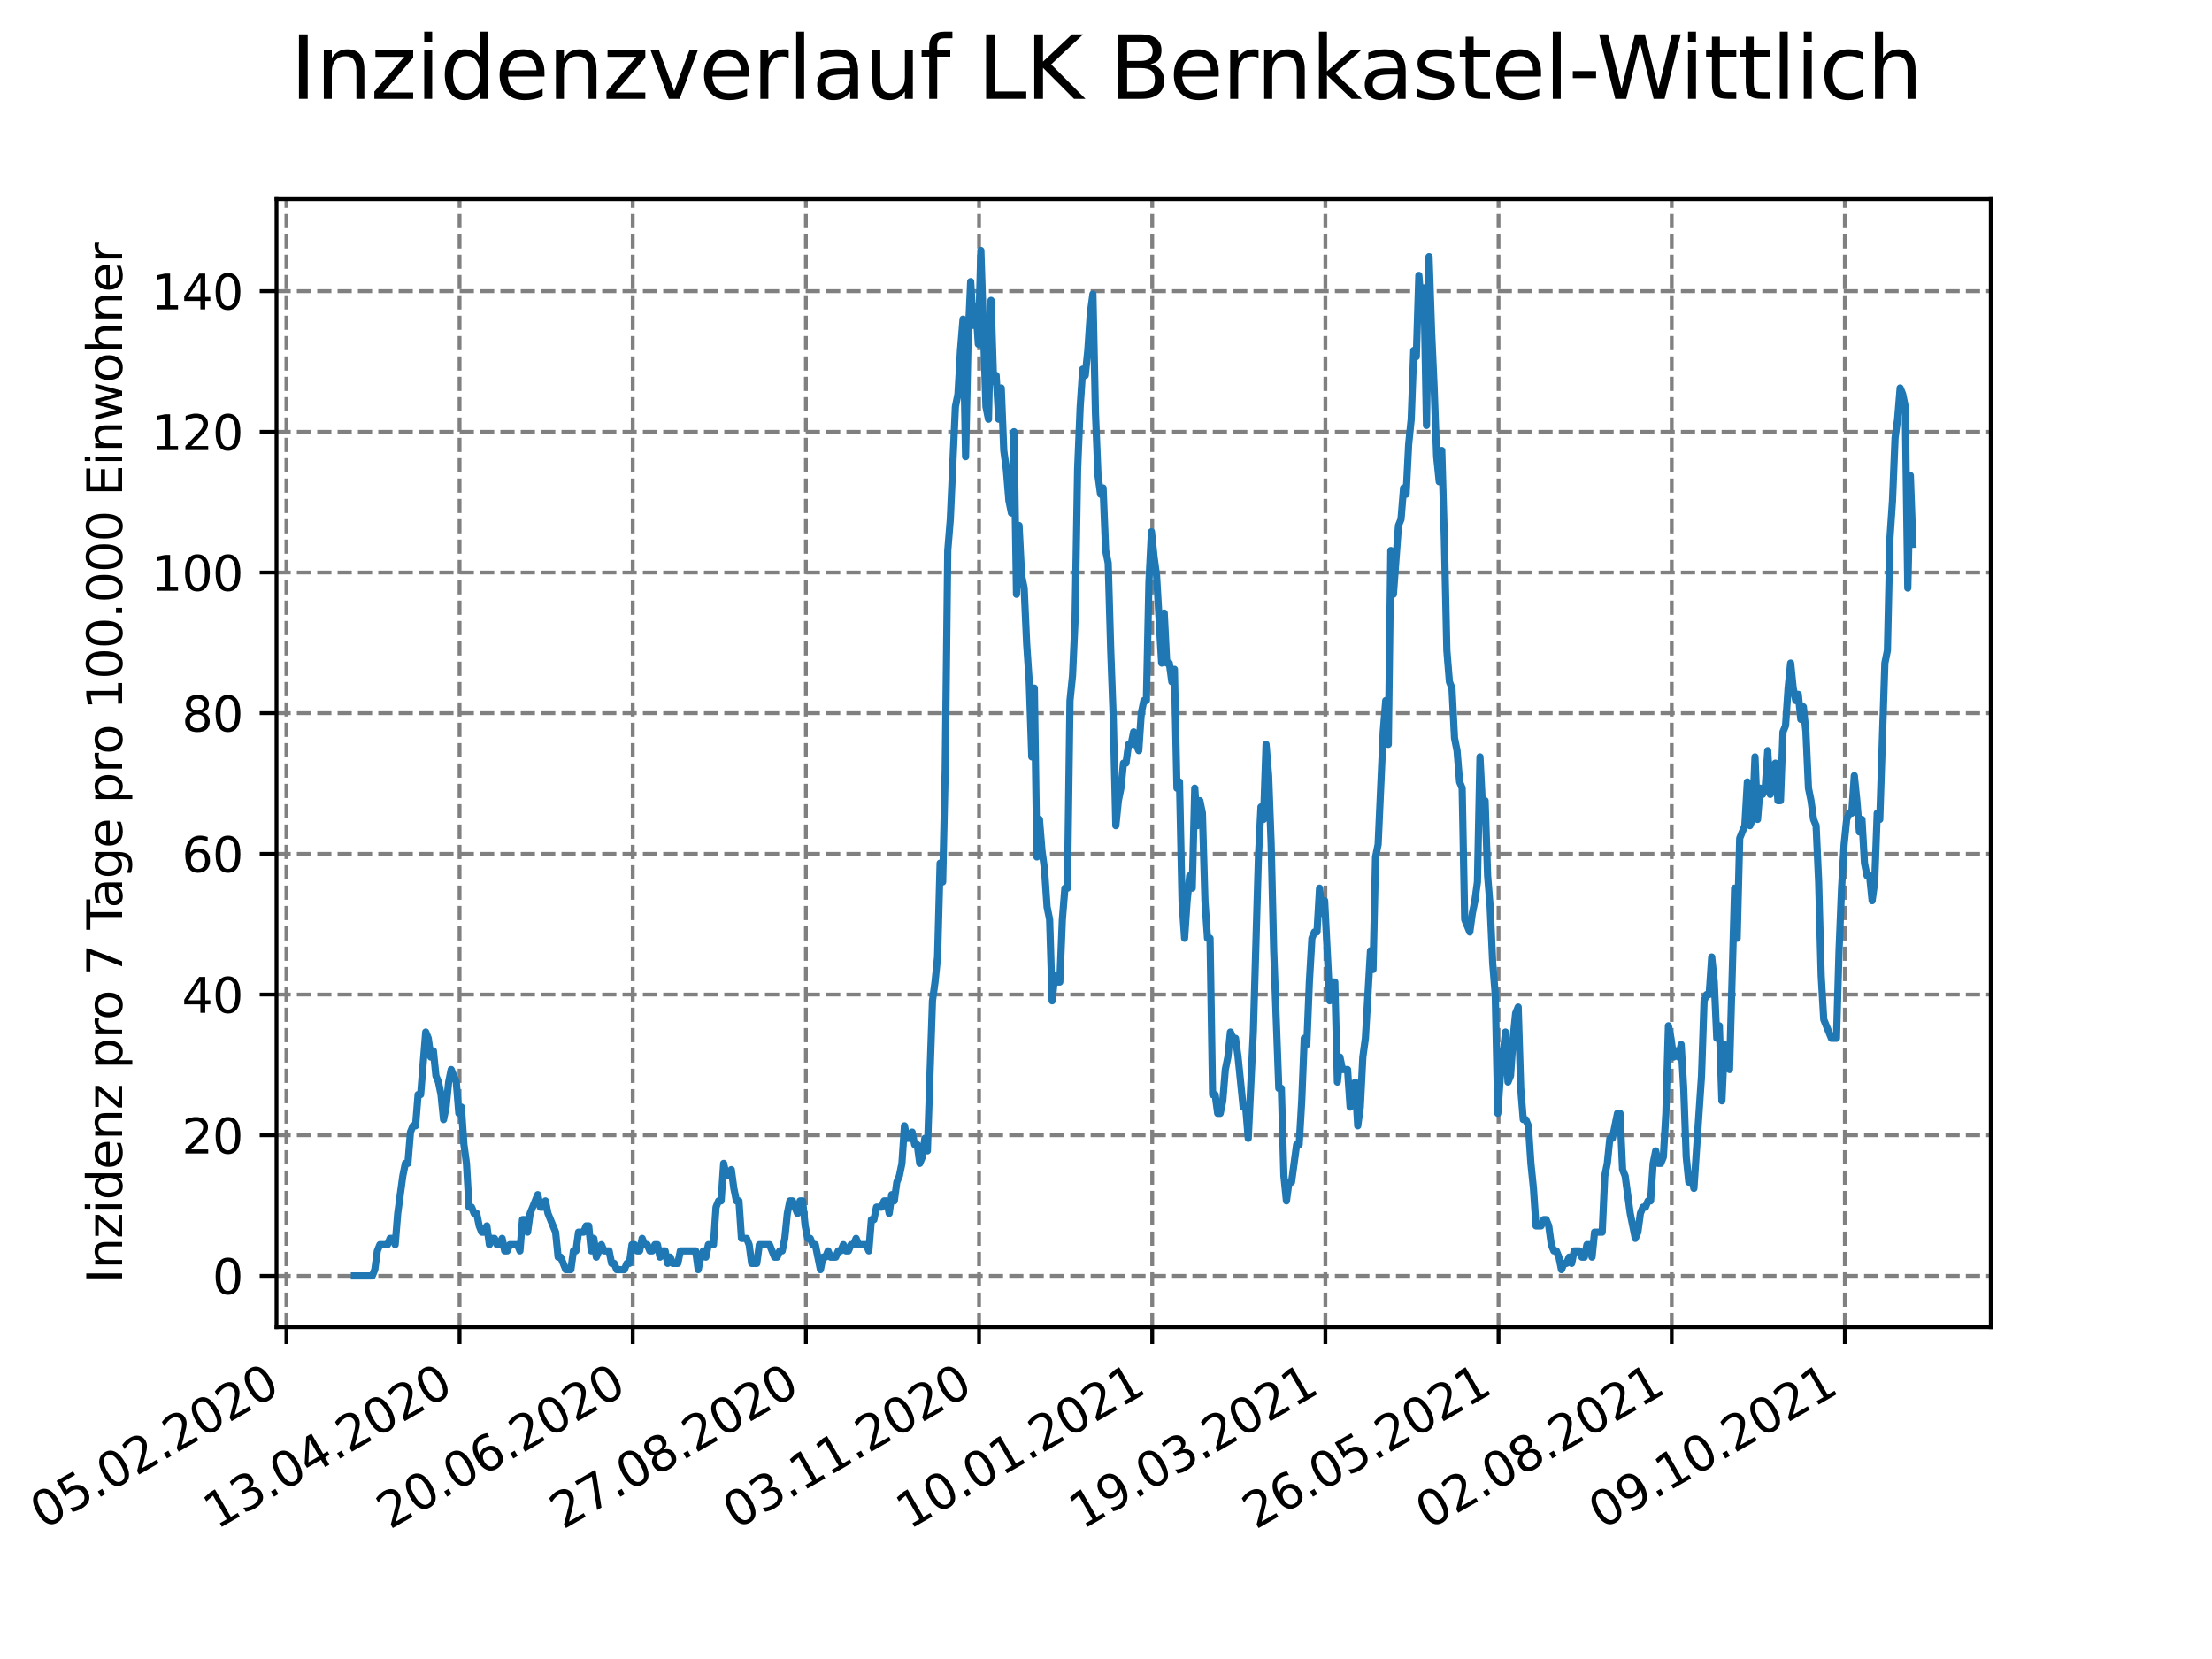 <?xml version="1.0" encoding="utf-8" standalone="no"?>
<!DOCTYPE svg PUBLIC "-//W3C//DTD SVG 1.1//EN"
  "http://www.w3.org/Graphics/SVG/1.1/DTD/svg11.dtd">
<svg height="345.6pt" version="1.1" viewBox="0 0 460.8 345.6" width="460.8pt" xmlns="http://www.w3.org/2000/svg" xmlns:xlink="http://www.w3.org/1999/xlink">
 <defs>
  <style type="text/css">*{stroke-linecap:butt;stroke-linejoin:round;}</style>
 </defs>
 <g id="figure_1">
  <g id="patch_1">
   <path d="M 0 345.6 
L 460.8 345.6 
L 460.8 0 
L 0 0 
z
" style="fill:#ffffff;"/>
  </g>
  <g id="axes_1">
   <g id="patch_2">
    <path d="M 57.6 276.48 
L 414.72 276.48 
L 414.72 41.472 
L 57.6 41.472 
z
" style="fill:#ffffff;"/>
   </g>
   <g id="matplotlib.axis_1">
    <g id="xtick_1">
     <g id="line2d_1">
      <path clip-path="url(#pfbc0f1571b)" d="M 59.664 276.48 
L 59.664 41.472 
" style="fill:none;stroke:#808080;stroke-dasharray:2.96,1.28;stroke-dashoffset:0;stroke-width:0.8;"/>
     </g>
     <g id="line2d_2">
      <defs>
       <path d="M 0 0 
L 0 3.5 
" id="m6f9b40816f" style="stroke:#000000;stroke-width:0.8;"/>
      </defs>
      <g>
       <use style="stroke:#000000;stroke-width:0.8;" x="59.664" xlink:href="#m6f9b40816f" y="276.48"/>
      </g>
     </g>
     <g id="text_1">
      <!-- 05.02.2020 -->
      <g transform="translate(9.039 318.689)rotate(-30)scale(0.1 -0.1)">
       <defs>
        <path d="M 2034 4250 
Q 1547 4250 1301 3770 
Q 1056 3291 1056 2328 
Q 1056 1369 1301 889 
Q 1547 409 2034 409 
Q 2525 409 2770 889 
Q 3016 1369 3016 2328 
Q 3016 3291 2770 3770 
Q 2525 4250 2034 4250 
z
M 2034 4750 
Q 2819 4750 3233 4129 
Q 3647 3509 3647 2328 
Q 3647 1150 3233 529 
Q 2819 -91 2034 -91 
Q 1250 -91 836 529 
Q 422 1150 422 2328 
Q 422 3509 836 4129 
Q 1250 4750 2034 4750 
z
" id="DejaVuSans-30" transform="scale(0.016)"/>
        <path d="M 691 4666 
L 3169 4666 
L 3169 4134 
L 1269 4134 
L 1269 2991 
Q 1406 3038 1543 3061 
Q 1681 3084 1819 3084 
Q 2600 3084 3056 2656 
Q 3513 2228 3513 1497 
Q 3513 744 3044 326 
Q 2575 -91 1722 -91 
Q 1428 -91 1123 -41 
Q 819 9 494 109 
L 494 744 
Q 775 591 1075 516 
Q 1375 441 1709 441 
Q 2250 441 2565 725 
Q 2881 1009 2881 1497 
Q 2881 1984 2565 2268 
Q 2250 2553 1709 2553 
Q 1456 2553 1204 2497 
Q 953 2441 691 2322 
L 691 4666 
z
" id="DejaVuSans-35" transform="scale(0.016)"/>
        <path d="M 684 794 
L 1344 794 
L 1344 0 
L 684 0 
L 684 794 
z
" id="DejaVuSans-2e" transform="scale(0.016)"/>
        <path d="M 1228 531 
L 3431 531 
L 3431 0 
L 469 0 
L 469 531 
Q 828 903 1448 1529 
Q 2069 2156 2228 2338 
Q 2531 2678 2651 2914 
Q 2772 3150 2772 3378 
Q 2772 3750 2511 3984 
Q 2250 4219 1831 4219 
Q 1534 4219 1204 4116 
Q 875 4013 500 3803 
L 500 4441 
Q 881 4594 1212 4672 
Q 1544 4750 1819 4750 
Q 2544 4750 2975 4387 
Q 3406 4025 3406 3419 
Q 3406 3131 3298 2873 
Q 3191 2616 2906 2266 
Q 2828 2175 2409 1742 
Q 1991 1309 1228 531 
z
" id="DejaVuSans-32" transform="scale(0.016)"/>
       </defs>
       <use xlink:href="#DejaVuSans-30"/>
       <use x="63.623" xlink:href="#DejaVuSans-35"/>
       <use x="127.246" xlink:href="#DejaVuSans-2e"/>
       <use x="159.033" xlink:href="#DejaVuSans-30"/>
       <use x="222.656" xlink:href="#DejaVuSans-32"/>
       <use x="286.279" xlink:href="#DejaVuSans-2e"/>
       <use x="318.066" xlink:href="#DejaVuSans-32"/>
       <use x="381.689" xlink:href="#DejaVuSans-30"/>
       <use x="445.312" xlink:href="#DejaVuSans-32"/>
       <use x="508.936" xlink:href="#DejaVuSans-30"/>
      </g>
     </g>
    </g>
    <g id="xtick_2">
     <g id="line2d_3">
      <path clip-path="url(#pfbc0f1571b)" d="M 95.737 276.48 
L 95.737 41.472 
" style="fill:none;stroke:#808080;stroke-dasharray:2.96,1.28;stroke-dashoffset:0;stroke-width:0.8;"/>
     </g>
     <g id="line2d_4">
      <g>
       <use style="stroke:#000000;stroke-width:0.8;" x="95.737" xlink:href="#m6f9b40816f" y="276.48"/>
      </g>
     </g>
     <g id="text_2">
      <!-- 13.04.2020 -->
      <g transform="translate(45.112 318.689)rotate(-30)scale(0.1 -0.1)">
       <defs>
        <path d="M 794 531 
L 1825 531 
L 1825 4091 
L 703 3866 
L 703 4441 
L 1819 4666 
L 2450 4666 
L 2450 531 
L 3481 531 
L 3481 0 
L 794 0 
L 794 531 
z
" id="DejaVuSans-31" transform="scale(0.016)"/>
        <path d="M 2597 2516 
Q 3050 2419 3304 2112 
Q 3559 1806 3559 1356 
Q 3559 666 3084 287 
Q 2609 -91 1734 -91 
Q 1441 -91 1130 -33 
Q 819 25 488 141 
L 488 750 
Q 750 597 1062 519 
Q 1375 441 1716 441 
Q 2309 441 2620 675 
Q 2931 909 2931 1356 
Q 2931 1769 2642 2001 
Q 2353 2234 1838 2234 
L 1294 2234 
L 1294 2753 
L 1863 2753 
Q 2328 2753 2575 2939 
Q 2822 3125 2822 3475 
Q 2822 3834 2567 4026 
Q 2313 4219 1838 4219 
Q 1578 4219 1281 4162 
Q 984 4106 628 3988 
L 628 4550 
Q 988 4650 1302 4700 
Q 1616 4750 1894 4750 
Q 2613 4750 3031 4423 
Q 3450 4097 3450 3541 
Q 3450 3153 3228 2886 
Q 3006 2619 2597 2516 
z
" id="DejaVuSans-33" transform="scale(0.016)"/>
        <path d="M 2419 4116 
L 825 1625 
L 2419 1625 
L 2419 4116 
z
M 2253 4666 
L 3047 4666 
L 3047 1625 
L 3713 1625 
L 3713 1100 
L 3047 1100 
L 3047 0 
L 2419 0 
L 2419 1100 
L 313 1100 
L 313 1709 
L 2253 4666 
z
" id="DejaVuSans-34" transform="scale(0.016)"/>
       </defs>
       <use xlink:href="#DejaVuSans-31"/>
       <use x="63.623" xlink:href="#DejaVuSans-33"/>
       <use x="127.246" xlink:href="#DejaVuSans-2e"/>
       <use x="159.033" xlink:href="#DejaVuSans-30"/>
       <use x="222.656" xlink:href="#DejaVuSans-34"/>
       <use x="286.279" xlink:href="#DejaVuSans-2e"/>
       <use x="318.066" xlink:href="#DejaVuSans-32"/>
       <use x="381.689" xlink:href="#DejaVuSans-30"/>
       <use x="445.312" xlink:href="#DejaVuSans-32"/>
       <use x="508.936" xlink:href="#DejaVuSans-30"/>
      </g>
     </g>
    </g>
    <g id="xtick_3">
     <g id="line2d_5">
      <path clip-path="url(#pfbc0f1571b)" d="M 131.81 276.48 
L 131.81 41.472 
" style="fill:none;stroke:#808080;stroke-dasharray:2.96,1.28;stroke-dashoffset:0;stroke-width:0.8;"/>
     </g>
     <g id="line2d_6">
      <g>
       <use style="stroke:#000000;stroke-width:0.8;" x="131.81" xlink:href="#m6f9b40816f" y="276.48"/>
      </g>
     </g>
     <g id="text_3">
      <!-- 20.06.2020 -->
      <g transform="translate(81.185 318.689)rotate(-30)scale(0.1 -0.1)">
       <defs>
        <path d="M 2113 2584 
Q 1688 2584 1439 2293 
Q 1191 2003 1191 1497 
Q 1191 994 1439 701 
Q 1688 409 2113 409 
Q 2538 409 2786 701 
Q 3034 994 3034 1497 
Q 3034 2003 2786 2293 
Q 2538 2584 2113 2584 
z
M 3366 4563 
L 3366 3988 
Q 3128 4100 2886 4159 
Q 2644 4219 2406 4219 
Q 1781 4219 1451 3797 
Q 1122 3375 1075 2522 
Q 1259 2794 1537 2939 
Q 1816 3084 2150 3084 
Q 2853 3084 3261 2657 
Q 3669 2231 3669 1497 
Q 3669 778 3244 343 
Q 2819 -91 2113 -91 
Q 1303 -91 875 529 
Q 447 1150 447 2328 
Q 447 3434 972 4092 
Q 1497 4750 2381 4750 
Q 2619 4750 2861 4703 
Q 3103 4656 3366 4563 
z
" id="DejaVuSans-36" transform="scale(0.016)"/>
       </defs>
       <use xlink:href="#DejaVuSans-32"/>
       <use x="63.623" xlink:href="#DejaVuSans-30"/>
       <use x="127.246" xlink:href="#DejaVuSans-2e"/>
       <use x="159.033" xlink:href="#DejaVuSans-30"/>
       <use x="222.656" xlink:href="#DejaVuSans-36"/>
       <use x="286.279" xlink:href="#DejaVuSans-2e"/>
       <use x="318.066" xlink:href="#DejaVuSans-32"/>
       <use x="381.689" xlink:href="#DejaVuSans-30"/>
       <use x="445.312" xlink:href="#DejaVuSans-32"/>
       <use x="508.936" xlink:href="#DejaVuSans-30"/>
      </g>
     </g>
    </g>
    <g id="xtick_4">
     <g id="line2d_7">
      <path clip-path="url(#pfbc0f1571b)" d="M 167.883 276.48 
L 167.883 41.472 
" style="fill:none;stroke:#808080;stroke-dasharray:2.96,1.28;stroke-dashoffset:0;stroke-width:0.8;"/>
     </g>
     <g id="line2d_8">
      <g>
       <use style="stroke:#000000;stroke-width:0.8;" x="167.883" xlink:href="#m6f9b40816f" y="276.48"/>
      </g>
     </g>
     <g id="text_4">
      <!-- 27.08.2020 -->
      <g transform="translate(117.257 318.689)rotate(-30)scale(0.1 -0.1)">
       <defs>
        <path d="M 525 4666 
L 3525 4666 
L 3525 4397 
L 1831 0 
L 1172 0 
L 2766 4134 
L 525 4134 
L 525 4666 
z
" id="DejaVuSans-37" transform="scale(0.016)"/>
        <path d="M 2034 2216 
Q 1584 2216 1326 1975 
Q 1069 1734 1069 1313 
Q 1069 891 1326 650 
Q 1584 409 2034 409 
Q 2484 409 2743 651 
Q 3003 894 3003 1313 
Q 3003 1734 2745 1975 
Q 2488 2216 2034 2216 
z
M 1403 2484 
Q 997 2584 770 2862 
Q 544 3141 544 3541 
Q 544 4100 942 4425 
Q 1341 4750 2034 4750 
Q 2731 4750 3128 4425 
Q 3525 4100 3525 3541 
Q 3525 3141 3298 2862 
Q 3072 2584 2669 2484 
Q 3125 2378 3379 2068 
Q 3634 1759 3634 1313 
Q 3634 634 3220 271 
Q 2806 -91 2034 -91 
Q 1263 -91 848 271 
Q 434 634 434 1313 
Q 434 1759 690 2068 
Q 947 2378 1403 2484 
z
M 1172 3481 
Q 1172 3119 1398 2916 
Q 1625 2713 2034 2713 
Q 2441 2713 2670 2916 
Q 2900 3119 2900 3481 
Q 2900 3844 2670 4047 
Q 2441 4250 2034 4250 
Q 1625 4250 1398 4047 
Q 1172 3844 1172 3481 
z
" id="DejaVuSans-38" transform="scale(0.016)"/>
       </defs>
       <use xlink:href="#DejaVuSans-32"/>
       <use x="63.623" xlink:href="#DejaVuSans-37"/>
       <use x="127.246" xlink:href="#DejaVuSans-2e"/>
       <use x="159.033" xlink:href="#DejaVuSans-30"/>
       <use x="222.656" xlink:href="#DejaVuSans-38"/>
       <use x="286.279" xlink:href="#DejaVuSans-2e"/>
       <use x="318.066" xlink:href="#DejaVuSans-32"/>
       <use x="381.689" xlink:href="#DejaVuSans-30"/>
       <use x="445.312" xlink:href="#DejaVuSans-32"/>
       <use x="508.936" xlink:href="#DejaVuSans-30"/>
      </g>
     </g>
    </g>
    <g id="xtick_5">
     <g id="line2d_9">
      <path clip-path="url(#pfbc0f1571b)" d="M 203.955 276.48 
L 203.955 41.472 
" style="fill:none;stroke:#808080;stroke-dasharray:2.96,1.28;stroke-dashoffset:0;stroke-width:0.8;"/>
     </g>
     <g id="line2d_10">
      <g>
       <use style="stroke:#000000;stroke-width:0.8;" x="203.955" xlink:href="#m6f9b40816f" y="276.48"/>
      </g>
     </g>
     <g id="text_5">
      <!-- 03.11.2020 -->
      <g transform="translate(153.33 318.689)rotate(-30)scale(0.1 -0.1)">
       <use xlink:href="#DejaVuSans-30"/>
       <use x="63.623" xlink:href="#DejaVuSans-33"/>
       <use x="127.246" xlink:href="#DejaVuSans-2e"/>
       <use x="159.033" xlink:href="#DejaVuSans-31"/>
       <use x="222.656" xlink:href="#DejaVuSans-31"/>
       <use x="286.279" xlink:href="#DejaVuSans-2e"/>
       <use x="318.066" xlink:href="#DejaVuSans-32"/>
       <use x="381.689" xlink:href="#DejaVuSans-30"/>
       <use x="445.312" xlink:href="#DejaVuSans-32"/>
       <use x="508.936" xlink:href="#DejaVuSans-30"/>
      </g>
     </g>
    </g>
    <g id="xtick_6">
     <g id="line2d_11">
      <path clip-path="url(#pfbc0f1571b)" d="M 240.028 276.48 
L 240.028 41.472 
" style="fill:none;stroke:#808080;stroke-dasharray:2.96,1.28;stroke-dashoffset:0;stroke-width:0.8;"/>
     </g>
     <g id="line2d_12">
      <g>
       <use style="stroke:#000000;stroke-width:0.8;" x="240.028" xlink:href="#m6f9b40816f" y="276.48"/>
      </g>
     </g>
     <g id="text_6">
      <!-- 10.01.2021 -->
      <g transform="translate(189.403 318.689)rotate(-30)scale(0.1 -0.1)">
       <use xlink:href="#DejaVuSans-31"/>
       <use x="63.623" xlink:href="#DejaVuSans-30"/>
       <use x="127.246" xlink:href="#DejaVuSans-2e"/>
       <use x="159.033" xlink:href="#DejaVuSans-30"/>
       <use x="222.656" xlink:href="#DejaVuSans-31"/>
       <use x="286.279" xlink:href="#DejaVuSans-2e"/>
       <use x="318.066" xlink:href="#DejaVuSans-32"/>
       <use x="381.689" xlink:href="#DejaVuSans-30"/>
       <use x="445.312" xlink:href="#DejaVuSans-32"/>
       <use x="508.936" xlink:href="#DejaVuSans-31"/>
      </g>
     </g>
    </g>
    <g id="xtick_7">
     <g id="line2d_13">
      <path clip-path="url(#pfbc0f1571b)" d="M 276.101 276.48 
L 276.101 41.472 
" style="fill:none;stroke:#808080;stroke-dasharray:2.96,1.28;stroke-dashoffset:0;stroke-width:0.8;"/>
     </g>
     <g id="line2d_14">
      <g>
       <use style="stroke:#000000;stroke-width:0.8;" x="276.101" xlink:href="#m6f9b40816f" y="276.48"/>
      </g>
     </g>
     <g id="text_7">
      <!-- 19.03.2021 -->
      <g transform="translate(225.476 318.689)rotate(-30)scale(0.1 -0.1)">
       <defs>
        <path d="M 703 97 
L 703 672 
Q 941 559 1184 500 
Q 1428 441 1663 441 
Q 2288 441 2617 861 
Q 2947 1281 2994 2138 
Q 2813 1869 2534 1725 
Q 2256 1581 1919 1581 
Q 1219 1581 811 2004 
Q 403 2428 403 3163 
Q 403 3881 828 4315 
Q 1253 4750 1959 4750 
Q 2769 4750 3195 4129 
Q 3622 3509 3622 2328 
Q 3622 1225 3098 567 
Q 2575 -91 1691 -91 
Q 1453 -91 1209 -44 
Q 966 3 703 97 
z
M 1959 2075 
Q 2384 2075 2632 2365 
Q 2881 2656 2881 3163 
Q 2881 3666 2632 3958 
Q 2384 4250 1959 4250 
Q 1534 4250 1286 3958 
Q 1038 3666 1038 3163 
Q 1038 2656 1286 2365 
Q 1534 2075 1959 2075 
z
" id="DejaVuSans-39" transform="scale(0.016)"/>
       </defs>
       <use xlink:href="#DejaVuSans-31"/>
       <use x="63.623" xlink:href="#DejaVuSans-39"/>
       <use x="127.246" xlink:href="#DejaVuSans-2e"/>
       <use x="159.033" xlink:href="#DejaVuSans-30"/>
       <use x="222.656" xlink:href="#DejaVuSans-33"/>
       <use x="286.279" xlink:href="#DejaVuSans-2e"/>
       <use x="318.066" xlink:href="#DejaVuSans-32"/>
       <use x="381.689" xlink:href="#DejaVuSans-30"/>
       <use x="445.312" xlink:href="#DejaVuSans-32"/>
       <use x="508.936" xlink:href="#DejaVuSans-31"/>
      </g>
     </g>
    </g>
    <g id="xtick_8">
     <g id="line2d_15">
      <path clip-path="url(#pfbc0f1571b)" d="M 312.174 276.48 
L 312.174 41.472 
" style="fill:none;stroke:#808080;stroke-dasharray:2.96,1.28;stroke-dashoffset:0;stroke-width:0.8;"/>
     </g>
     <g id="line2d_16">
      <g>
       <use style="stroke:#000000;stroke-width:0.8;" x="312.174" xlink:href="#m6f9b40816f" y="276.48"/>
      </g>
     </g>
     <g id="text_8">
      <!-- 26.05.2021 -->
      <g transform="translate(261.548 318.689)rotate(-30)scale(0.1 -0.1)">
       <use xlink:href="#DejaVuSans-32"/>
       <use x="63.623" xlink:href="#DejaVuSans-36"/>
       <use x="127.246" xlink:href="#DejaVuSans-2e"/>
       <use x="159.033" xlink:href="#DejaVuSans-30"/>
       <use x="222.656" xlink:href="#DejaVuSans-35"/>
       <use x="286.279" xlink:href="#DejaVuSans-2e"/>
       <use x="318.066" xlink:href="#DejaVuSans-32"/>
       <use x="381.689" xlink:href="#DejaVuSans-30"/>
       <use x="445.312" xlink:href="#DejaVuSans-32"/>
       <use x="508.936" xlink:href="#DejaVuSans-31"/>
      </g>
     </g>
    </g>
    <g id="xtick_9">
     <g id="line2d_17">
      <path clip-path="url(#pfbc0f1571b)" d="M 348.246 276.48 
L 348.246 41.472 
" style="fill:none;stroke:#808080;stroke-dasharray:2.96,1.28;stroke-dashoffset:0;stroke-width:0.8;"/>
     </g>
     <g id="line2d_18">
      <g>
       <use style="stroke:#000000;stroke-width:0.8;" x="348.246" xlink:href="#m6f9b40816f" y="276.48"/>
      </g>
     </g>
     <g id="text_9">
      <!-- 02.08.2021 -->
      <g transform="translate(297.621 318.689)rotate(-30)scale(0.1 -0.1)">
       <use xlink:href="#DejaVuSans-30"/>
       <use x="63.623" xlink:href="#DejaVuSans-32"/>
       <use x="127.246" xlink:href="#DejaVuSans-2e"/>
       <use x="159.033" xlink:href="#DejaVuSans-30"/>
       <use x="222.656" xlink:href="#DejaVuSans-38"/>
       <use x="286.279" xlink:href="#DejaVuSans-2e"/>
       <use x="318.066" xlink:href="#DejaVuSans-32"/>
       <use x="381.689" xlink:href="#DejaVuSans-30"/>
       <use x="445.312" xlink:href="#DejaVuSans-32"/>
       <use x="508.936" xlink:href="#DejaVuSans-31"/>
      </g>
     </g>
    </g>
    <g id="xtick_10">
     <g id="line2d_19">
      <path clip-path="url(#pfbc0f1571b)" d="M 384.319 276.48 
L 384.319 41.472 
" style="fill:none;stroke:#808080;stroke-dasharray:2.96,1.28;stroke-dashoffset:0;stroke-width:0.8;"/>
     </g>
     <g id="line2d_20">
      <g>
       <use style="stroke:#000000;stroke-width:0.8;" x="384.319" xlink:href="#m6f9b40816f" y="276.48"/>
      </g>
     </g>
     <g id="text_10">
      <!-- 09.10.2021 -->
      <g transform="translate(333.694 318.689)rotate(-30)scale(0.1 -0.1)">
       <use xlink:href="#DejaVuSans-30"/>
       <use x="63.623" xlink:href="#DejaVuSans-39"/>
       <use x="127.246" xlink:href="#DejaVuSans-2e"/>
       <use x="159.033" xlink:href="#DejaVuSans-31"/>
       <use x="222.656" xlink:href="#DejaVuSans-30"/>
       <use x="286.279" xlink:href="#DejaVuSans-2e"/>
       <use x="318.066" xlink:href="#DejaVuSans-32"/>
       <use x="381.689" xlink:href="#DejaVuSans-30"/>
       <use x="445.312" xlink:href="#DejaVuSans-32"/>
       <use x="508.936" xlink:href="#DejaVuSans-31"/>
      </g>
     </g>
    </g>
   </g>
   <g id="matplotlib.axis_2">
    <g id="ytick_1">
     <g id="line2d_21">
      <path clip-path="url(#pfbc0f1571b)" d="M 57.6 265.798 
L 414.72 265.798 
" style="fill:none;stroke:#808080;stroke-dasharray:2.96,1.28;stroke-dashoffset:0;stroke-width:0.8;"/>
     </g>
     <g id="line2d_22">
      <defs>
       <path d="M 0 0 
L -3.5 0 
" id="m1ac69ea0db" style="stroke:#000000;stroke-width:0.8;"/>
      </defs>
      <g>
       <use style="stroke:#000000;stroke-width:0.8;" x="57.6" xlink:href="#m1ac69ea0db" y="265.798"/>
      </g>
     </g>
     <g id="text_11">
      <!-- 0 -->
      <g transform="translate(44.237 269.597)scale(0.1 -0.1)">
       <use xlink:href="#DejaVuSans-30"/>
      </g>
     </g>
    </g>
    <g id="ytick_2">
     <g id="line2d_23">
      <path clip-path="url(#pfbc0f1571b)" d="M 57.6 236.491 
L 414.72 236.491 
" style="fill:none;stroke:#808080;stroke-dasharray:2.96,1.28;stroke-dashoffset:0;stroke-width:0.8;"/>
     </g>
     <g id="line2d_24">
      <g>
       <use style="stroke:#000000;stroke-width:0.8;" x="57.6" xlink:href="#m1ac69ea0db" y="236.491"/>
      </g>
     </g>
     <g id="text_12">
      <!-- 20 -->
      <g transform="translate(37.875 240.291)scale(0.1 -0.1)">
       <use xlink:href="#DejaVuSans-32"/>
       <use x="63.623" xlink:href="#DejaVuSans-30"/>
      </g>
     </g>
    </g>
    <g id="ytick_3">
     <g id="line2d_25">
      <path clip-path="url(#pfbc0f1571b)" d="M 57.6 207.185 
L 414.72 207.185 
" style="fill:none;stroke:#808080;stroke-dasharray:2.96,1.28;stroke-dashoffset:0;stroke-width:0.8;"/>
     </g>
     <g id="line2d_26">
      <g>
       <use style="stroke:#000000;stroke-width:0.8;" x="57.6" xlink:href="#m1ac69ea0db" y="207.185"/>
      </g>
     </g>
     <g id="text_13">
      <!-- 40 -->
      <g transform="translate(37.875 210.984)scale(0.1 -0.1)">
       <use xlink:href="#DejaVuSans-34"/>
       <use x="63.623" xlink:href="#DejaVuSans-30"/>
      </g>
     </g>
    </g>
    <g id="ytick_4">
     <g id="line2d_27">
      <path clip-path="url(#pfbc0f1571b)" d="M 57.6 177.879 
L 414.72 177.879 
" style="fill:none;stroke:#808080;stroke-dasharray:2.96,1.28;stroke-dashoffset:0;stroke-width:0.8;"/>
     </g>
     <g id="line2d_28">
      <g>
       <use style="stroke:#000000;stroke-width:0.8;" x="57.6" xlink:href="#m1ac69ea0db" y="177.879"/>
      </g>
     </g>
     <g id="text_14">
      <!-- 60 -->
      <g transform="translate(37.875 181.678)scale(0.1 -0.1)">
       <use xlink:href="#DejaVuSans-36"/>
       <use x="63.623" xlink:href="#DejaVuSans-30"/>
      </g>
     </g>
    </g>
    <g id="ytick_5">
     <g id="line2d_29">
      <path clip-path="url(#pfbc0f1571b)" d="M 57.6 148.572 
L 414.72 148.572 
" style="fill:none;stroke:#808080;stroke-dasharray:2.96,1.28;stroke-dashoffset:0;stroke-width:0.8;"/>
     </g>
     <g id="line2d_30">
      <g>
       <use style="stroke:#000000;stroke-width:0.8;" x="57.6" xlink:href="#m1ac69ea0db" y="148.572"/>
      </g>
     </g>
     <g id="text_15">
      <!-- 80 -->
      <g transform="translate(37.875 152.371)scale(0.1 -0.1)">
       <use xlink:href="#DejaVuSans-38"/>
       <use x="63.623" xlink:href="#DejaVuSans-30"/>
      </g>
     </g>
    </g>
    <g id="ytick_6">
     <g id="line2d_31">
      <path clip-path="url(#pfbc0f1571b)" d="M 57.6 119.266 
L 414.72 119.266 
" style="fill:none;stroke:#808080;stroke-dasharray:2.96,1.28;stroke-dashoffset:0;stroke-width:0.8;"/>
     </g>
     <g id="line2d_32">
      <g>
       <use style="stroke:#000000;stroke-width:0.8;" x="57.6" xlink:href="#m1ac69ea0db" y="119.266"/>
      </g>
     </g>
     <g id="text_16">
      <!-- 100 -->
      <g transform="translate(31.512 123.065)scale(0.1 -0.1)">
       <use xlink:href="#DejaVuSans-31"/>
       <use x="63.623" xlink:href="#DejaVuSans-30"/>
       <use x="127.246" xlink:href="#DejaVuSans-30"/>
      </g>
     </g>
    </g>
    <g id="ytick_7">
     <g id="line2d_33">
      <path clip-path="url(#pfbc0f1571b)" d="M 57.6 89.959 
L 414.72 89.959 
" style="fill:none;stroke:#808080;stroke-dasharray:2.96,1.28;stroke-dashoffset:0;stroke-width:0.8;"/>
     </g>
     <g id="line2d_34">
      <g>
       <use style="stroke:#000000;stroke-width:0.8;" x="57.6" xlink:href="#m1ac69ea0db" y="89.959"/>
      </g>
     </g>
     <g id="text_17">
      <!-- 120 -->
      <g transform="translate(31.512 93.758)scale(0.1 -0.1)">
       <use xlink:href="#DejaVuSans-31"/>
       <use x="63.623" xlink:href="#DejaVuSans-32"/>
       <use x="127.246" xlink:href="#DejaVuSans-30"/>
      </g>
     </g>
    </g>
    <g id="ytick_8">
     <g id="line2d_35">
      <path clip-path="url(#pfbc0f1571b)" d="M 57.6 60.653 
L 414.72 60.653 
" style="fill:none;stroke:#808080;stroke-dasharray:2.96,1.28;stroke-dashoffset:0;stroke-width:0.8;"/>
     </g>
     <g id="line2d_36">
      <g>
       <use style="stroke:#000000;stroke-width:0.8;" x="57.6" xlink:href="#m1ac69ea0db" y="60.653"/>
      </g>
     </g>
     <g id="text_18">
      <!-- 140 -->
      <g transform="translate(31.512 64.452)scale(0.1 -0.1)">
       <use xlink:href="#DejaVuSans-31"/>
       <use x="63.623" xlink:href="#DejaVuSans-34"/>
       <use x="127.246" xlink:href="#DejaVuSans-30"/>
      </g>
     </g>
    </g>
    <g id="text_19">
     <!-- Inzidenz pro 7 Tage pro 100.000 Einwohner -->
     <g transform="translate(25.433 267.301)rotate(-90)scale(0.1 -0.1)">
      <defs>
       <path d="M 628 4666 
L 1259 4666 
L 1259 0 
L 628 0 
L 628 4666 
z
" id="DejaVuSans-49" transform="scale(0.016)"/>
       <path d="M 3513 2113 
L 3513 0 
L 2938 0 
L 2938 2094 
Q 2938 2591 2744 2837 
Q 2550 3084 2163 3084 
Q 1697 3084 1428 2787 
Q 1159 2491 1159 1978 
L 1159 0 
L 581 0 
L 581 3500 
L 1159 3500 
L 1159 2956 
Q 1366 3272 1645 3428 
Q 1925 3584 2291 3584 
Q 2894 3584 3203 3211 
Q 3513 2838 3513 2113 
z
" id="DejaVuSans-6e" transform="scale(0.016)"/>
       <path d="M 353 3500 
L 3084 3500 
L 3084 2975 
L 922 459 
L 3084 459 
L 3084 0 
L 275 0 
L 275 525 
L 2438 3041 
L 353 3041 
L 353 3500 
z
" id="DejaVuSans-7a" transform="scale(0.016)"/>
       <path d="M 603 3500 
L 1178 3500 
L 1178 0 
L 603 0 
L 603 3500 
z
M 603 4863 
L 1178 4863 
L 1178 4134 
L 603 4134 
L 603 4863 
z
" id="DejaVuSans-69" transform="scale(0.016)"/>
       <path d="M 2906 2969 
L 2906 4863 
L 3481 4863 
L 3481 0 
L 2906 0 
L 2906 525 
Q 2725 213 2448 61 
Q 2172 -91 1784 -91 
Q 1150 -91 751 415 
Q 353 922 353 1747 
Q 353 2572 751 3078 
Q 1150 3584 1784 3584 
Q 2172 3584 2448 3432 
Q 2725 3281 2906 2969 
z
M 947 1747 
Q 947 1113 1208 752 
Q 1469 391 1925 391 
Q 2381 391 2643 752 
Q 2906 1113 2906 1747 
Q 2906 2381 2643 2742 
Q 2381 3103 1925 3103 
Q 1469 3103 1208 2742 
Q 947 2381 947 1747 
z
" id="DejaVuSans-64" transform="scale(0.016)"/>
       <path d="M 3597 1894 
L 3597 1613 
L 953 1613 
Q 991 1019 1311 708 
Q 1631 397 2203 397 
Q 2534 397 2845 478 
Q 3156 559 3463 722 
L 3463 178 
Q 3153 47 2828 -22 
Q 2503 -91 2169 -91 
Q 1331 -91 842 396 
Q 353 884 353 1716 
Q 353 2575 817 3079 
Q 1281 3584 2069 3584 
Q 2775 3584 3186 3129 
Q 3597 2675 3597 1894 
z
M 3022 2063 
Q 3016 2534 2758 2815 
Q 2500 3097 2075 3097 
Q 1594 3097 1305 2825 
Q 1016 2553 972 2059 
L 3022 2063 
z
" id="DejaVuSans-65" transform="scale(0.016)"/>
       <path id="DejaVuSans-20" transform="scale(0.016)"/>
       <path d="M 1159 525 
L 1159 -1331 
L 581 -1331 
L 581 3500 
L 1159 3500 
L 1159 2969 
Q 1341 3281 1617 3432 
Q 1894 3584 2278 3584 
Q 2916 3584 3314 3078 
Q 3713 2572 3713 1747 
Q 3713 922 3314 415 
Q 2916 -91 2278 -91 
Q 1894 -91 1617 61 
Q 1341 213 1159 525 
z
M 3116 1747 
Q 3116 2381 2855 2742 
Q 2594 3103 2138 3103 
Q 1681 3103 1420 2742 
Q 1159 2381 1159 1747 
Q 1159 1113 1420 752 
Q 1681 391 2138 391 
Q 2594 391 2855 752 
Q 3116 1113 3116 1747 
z
" id="DejaVuSans-70" transform="scale(0.016)"/>
       <path d="M 2631 2963 
Q 2534 3019 2420 3045 
Q 2306 3072 2169 3072 
Q 1681 3072 1420 2755 
Q 1159 2438 1159 1844 
L 1159 0 
L 581 0 
L 581 3500 
L 1159 3500 
L 1159 2956 
Q 1341 3275 1631 3429 
Q 1922 3584 2338 3584 
Q 2397 3584 2469 3576 
Q 2541 3569 2628 3553 
L 2631 2963 
z
" id="DejaVuSans-72" transform="scale(0.016)"/>
       <path d="M 1959 3097 
Q 1497 3097 1228 2736 
Q 959 2375 959 1747 
Q 959 1119 1226 758 
Q 1494 397 1959 397 
Q 2419 397 2687 759 
Q 2956 1122 2956 1747 
Q 2956 2369 2687 2733 
Q 2419 3097 1959 3097 
z
M 1959 3584 
Q 2709 3584 3137 3096 
Q 3566 2609 3566 1747 
Q 3566 888 3137 398 
Q 2709 -91 1959 -91 
Q 1206 -91 779 398 
Q 353 888 353 1747 
Q 353 2609 779 3096 
Q 1206 3584 1959 3584 
z
" id="DejaVuSans-6f" transform="scale(0.016)"/>
       <path d="M -19 4666 
L 3928 4666 
L 3928 4134 
L 2272 4134 
L 2272 0 
L 1638 0 
L 1638 4134 
L -19 4134 
L -19 4666 
z
" id="DejaVuSans-54" transform="scale(0.016)"/>
       <path d="M 2194 1759 
Q 1497 1759 1228 1600 
Q 959 1441 959 1056 
Q 959 750 1161 570 
Q 1363 391 1709 391 
Q 2188 391 2477 730 
Q 2766 1069 2766 1631 
L 2766 1759 
L 2194 1759 
z
M 3341 1997 
L 3341 0 
L 2766 0 
L 2766 531 
Q 2569 213 2275 61 
Q 1981 -91 1556 -91 
Q 1019 -91 701 211 
Q 384 513 384 1019 
Q 384 1609 779 1909 
Q 1175 2209 1959 2209 
L 2766 2209 
L 2766 2266 
Q 2766 2663 2505 2880 
Q 2244 3097 1772 3097 
Q 1472 3097 1187 3025 
Q 903 2953 641 2809 
L 641 3341 
Q 956 3463 1253 3523 
Q 1550 3584 1831 3584 
Q 2591 3584 2966 3190 
Q 3341 2797 3341 1997 
z
" id="DejaVuSans-61" transform="scale(0.016)"/>
       <path d="M 2906 1791 
Q 2906 2416 2648 2759 
Q 2391 3103 1925 3103 
Q 1463 3103 1205 2759 
Q 947 2416 947 1791 
Q 947 1169 1205 825 
Q 1463 481 1925 481 
Q 2391 481 2648 825 
Q 2906 1169 2906 1791 
z
M 3481 434 
Q 3481 -459 3084 -895 
Q 2688 -1331 1869 -1331 
Q 1566 -1331 1297 -1286 
Q 1028 -1241 775 -1147 
L 775 -588 
Q 1028 -725 1275 -790 
Q 1522 -856 1778 -856 
Q 2344 -856 2625 -561 
Q 2906 -266 2906 331 
L 2906 616 
Q 2728 306 2450 153 
Q 2172 0 1784 0 
Q 1141 0 747 490 
Q 353 981 353 1791 
Q 353 2603 747 3093 
Q 1141 3584 1784 3584 
Q 2172 3584 2450 3431 
Q 2728 3278 2906 2969 
L 2906 3500 
L 3481 3500 
L 3481 434 
z
" id="DejaVuSans-67" transform="scale(0.016)"/>
       <path d="M 628 4666 
L 3578 4666 
L 3578 4134 
L 1259 4134 
L 1259 2753 
L 3481 2753 
L 3481 2222 
L 1259 2222 
L 1259 531 
L 3634 531 
L 3634 0 
L 628 0 
L 628 4666 
z
" id="DejaVuSans-45" transform="scale(0.016)"/>
       <path d="M 269 3500 
L 844 3500 
L 1563 769 
L 2278 3500 
L 2956 3500 
L 3675 769 
L 4391 3500 
L 4966 3500 
L 4050 0 
L 3372 0 
L 2619 2869 
L 1863 0 
L 1184 0 
L 269 3500 
z
" id="DejaVuSans-77" transform="scale(0.016)"/>
       <path d="M 3513 2113 
L 3513 0 
L 2938 0 
L 2938 2094 
Q 2938 2591 2744 2837 
Q 2550 3084 2163 3084 
Q 1697 3084 1428 2787 
Q 1159 2491 1159 1978 
L 1159 0 
L 581 0 
L 581 4863 
L 1159 4863 
L 1159 2956 
Q 1366 3272 1645 3428 
Q 1925 3584 2291 3584 
Q 2894 3584 3203 3211 
Q 3513 2838 3513 2113 
z
" id="DejaVuSans-68" transform="scale(0.016)"/>
      </defs>
      <use xlink:href="#DejaVuSans-49"/>
      <use x="29.492" xlink:href="#DejaVuSans-6e"/>
      <use x="92.871" xlink:href="#DejaVuSans-7a"/>
      <use x="145.361" xlink:href="#DejaVuSans-69"/>
      <use x="173.145" xlink:href="#DejaVuSans-64"/>
      <use x="236.621" xlink:href="#DejaVuSans-65"/>
      <use x="298.145" xlink:href="#DejaVuSans-6e"/>
      <use x="361.523" xlink:href="#DejaVuSans-7a"/>
      <use x="414.014" xlink:href="#DejaVuSans-20"/>
      <use x="445.801" xlink:href="#DejaVuSans-70"/>
      <use x="509.277" xlink:href="#DejaVuSans-72"/>
      <use x="548.141" xlink:href="#DejaVuSans-6f"/>
      <use x="609.322" xlink:href="#DejaVuSans-20"/>
      <use x="641.109" xlink:href="#DejaVuSans-37"/>
      <use x="704.732" xlink:href="#DejaVuSans-20"/>
      <use x="736.52" xlink:href="#DejaVuSans-54"/>
      <use x="781.104" xlink:href="#DejaVuSans-61"/>
      <use x="842.383" xlink:href="#DejaVuSans-67"/>
      <use x="905.859" xlink:href="#DejaVuSans-65"/>
      <use x="967.383" xlink:href="#DejaVuSans-20"/>
      <use x="999.17" xlink:href="#DejaVuSans-70"/>
      <use x="1062.646" xlink:href="#DejaVuSans-72"/>
      <use x="1101.51" xlink:href="#DejaVuSans-6f"/>
      <use x="1162.691" xlink:href="#DejaVuSans-20"/>
      <use x="1194.479" xlink:href="#DejaVuSans-31"/>
      <use x="1258.102" xlink:href="#DejaVuSans-30"/>
      <use x="1321.725" xlink:href="#DejaVuSans-30"/>
      <use x="1385.348" xlink:href="#DejaVuSans-2e"/>
      <use x="1417.135" xlink:href="#DejaVuSans-30"/>
      <use x="1480.758" xlink:href="#DejaVuSans-30"/>
      <use x="1544.381" xlink:href="#DejaVuSans-30"/>
      <use x="1608.004" xlink:href="#DejaVuSans-20"/>
      <use x="1639.791" xlink:href="#DejaVuSans-45"/>
      <use x="1702.975" xlink:href="#DejaVuSans-69"/>
      <use x="1730.758" xlink:href="#DejaVuSans-6e"/>
      <use x="1794.137" xlink:href="#DejaVuSans-77"/>
      <use x="1875.924" xlink:href="#DejaVuSans-6f"/>
      <use x="1937.105" xlink:href="#DejaVuSans-68"/>
      <use x="2000.484" xlink:href="#DejaVuSans-6e"/>
      <use x="2063.863" xlink:href="#DejaVuSans-65"/>
      <use x="2125.387" xlink:href="#DejaVuSans-72"/>
     </g>
    </g>
   </g>
   <g id="line2d_37">
    <path clip-path="url(#pfbc0f1571b)" d="M 73.833 265.798 
L 77.546 265.798 
L 78.077 264.495 
L 78.607 260.587 
L 79.138 259.284 
L 80.729 259.284 
L 81.259 257.982 
L 81.79 257.982 
L 82.32 259.284 
L 82.851 252.771 
L 83.912 244.955 
L 84.442 242.349 
L 84.973 242.349 
L 85.503 235.836 
L 86.034 234.533 
L 86.564 234.533 
L 87.095 228.019 
L 87.625 228.019 
L 88.686 214.992 
L 89.217 216.295 
L 89.747 220.203 
L 90.278 218.9 
L 90.808 224.111 
L 91.339 225.414 
L 91.869 228.019 
L 92.4 233.23 
L 92.93 230.625 
L 93.461 225.414 
L 93.991 222.809 
L 95.052 225.414 
L 95.582 231.927 
L 96.113 230.625 
L 96.643 238.441 
L 97.174 242.349 
L 97.704 251.468 
L 98.235 251.468 
L 98.765 252.771 
L 99.296 252.771 
L 99.826 255.376 
L 100.357 256.679 
L 100.887 256.679 
L 101.418 255.376 
L 101.948 259.284 
L 102.479 257.982 
L 103.009 257.982 
L 103.54 259.284 
L 104.07 259.284 
L 104.601 257.982 
L 105.131 260.587 
L 105.662 260.587 
L 106.192 259.284 
L 107.784 259.284 
L 108.314 260.587 
L 108.844 254.073 
L 109.375 254.073 
L 109.905 256.679 
L 110.436 252.771 
L 112.027 248.863 
L 112.558 251.468 
L 113.088 251.468 
L 113.619 250.165 
L 114.149 252.771 
L 115.741 256.679 
L 116.271 261.89 
L 116.802 261.89 
L 117.863 264.495 
L 118.924 264.495 
L 119.454 260.587 
L 119.985 260.587 
L 120.515 256.679 
L 121.576 256.679 
L 122.107 255.376 
L 122.637 255.376 
L 123.167 260.587 
L 123.698 257.982 
L 124.228 261.89 
L 125.289 259.284 
L 125.82 260.587 
L 126.881 260.587 
L 127.411 263.192 
L 127.942 263.192 
L 128.472 264.495 
L 130.064 264.495 
L 130.594 263.192 
L 131.125 263.192 
L 131.655 259.284 
L 132.186 259.284 
L 132.716 260.587 
L 133.247 260.587 
L 133.777 257.982 
L 134.308 259.284 
L 134.838 259.284 
L 135.369 260.587 
L 135.899 260.587 
L 136.43 259.284 
L 136.96 259.284 
L 137.49 261.89 
L 138.021 260.587 
L 138.551 260.587 
L 139.082 263.192 
L 139.612 261.89 
L 140.143 263.192 
L 141.204 263.192 
L 141.734 260.587 
L 144.917 260.587 
L 145.448 264.495 
L 145.978 261.89 
L 146.509 260.587 
L 147.039 261.89 
L 147.57 259.284 
L 148.631 259.284 
L 149.161 251.468 
L 149.692 250.165 
L 150.222 250.165 
L 150.753 242.349 
L 151.283 244.955 
L 151.813 244.955 
L 152.344 243.652 
L 152.874 247.56 
L 153.405 250.165 
L 153.935 250.165 
L 154.466 257.982 
L 155.527 257.982 
L 156.057 259.284 
L 156.588 263.192 
L 157.649 263.192 
L 158.179 259.284 
L 160.301 259.284 
L 161.362 261.89 
L 161.893 261.89 
L 162.423 260.587 
L 162.954 260.587 
L 163.484 257.982 
L 164.015 252.771 
L 164.545 250.165 
L 165.076 250.165 
L 166.136 252.771 
L 166.667 250.165 
L 167.197 250.165 
L 167.728 255.376 
L 168.258 257.982 
L 168.789 257.982 
L 169.319 259.284 
L 169.85 259.284 
L 170.911 264.495 
L 171.441 261.89 
L 171.972 261.89 
L 172.502 260.587 
L 173.033 261.89 
L 174.094 261.89 
L 174.624 260.587 
L 175.155 260.587 
L 175.685 259.284 
L 176.216 260.587 
L 176.746 260.587 
L 177.277 259.284 
L 177.807 259.284 
L 178.338 257.982 
L 178.868 259.284 
L 180.459 259.284 
L 180.99 260.587 
L 181.52 254.073 
L 182.051 254.073 
L 182.581 251.468 
L 183.642 251.468 
L 184.173 250.165 
L 184.703 250.165 
L 185.234 252.771 
L 185.764 248.863 
L 186.295 250.165 
L 186.825 246.257 
L 187.356 244.955 
L 187.886 242.349 
L 188.417 234.533 
L 188.947 237.138 
L 189.478 237.138 
L 190.008 235.836 
L 190.539 238.441 
L 191.069 238.441 
L 191.6 242.349 
L 192.13 241.046 
L 192.661 237.138 
L 193.191 239.744 
L 194.252 208.479 
L 194.782 204.571 
L 195.313 199.36 
L 195.843 179.819 
L 196.374 183.727 
L 196.904 160.279 
L 197.435 114.684 
L 197.965 108.171 
L 199.026 84.722 
L 199.557 82.116 
L 200.087 72.997 
L 200.618 66.484 
L 201.148 95.143 
L 201.679 70.392 
L 202.209 58.668 
L 202.74 67.787 
L 203.27 63.879 
L 203.801 71.695 
L 204.331 52.154 
L 205.392 84.722 
L 205.923 87.327 
L 206.453 62.576 
L 206.984 79.511 
L 207.514 78.208 
L 208.044 87.327 
L 208.575 80.814 
L 209.105 93.841 
L 209.636 97.749 
L 210.166 104.262 
L 210.697 106.868 
L 211.227 89.933 
L 211.758 123.803 
L 212.288 109.473 
L 212.819 119.895 
L 213.349 122.5 
L 213.88 134.225 
L 214.41 142.041 
L 214.941 157.673 
L 215.471 143.344 
L 216.002 178.517 
L 216.532 170.7 
L 217.063 177.214 
L 217.593 181.122 
L 218.124 188.938 
L 218.654 191.544 
L 219.185 208.479 
L 219.715 203.268 
L 220.246 204.571 
L 220.776 204.571 
L 221.307 191.544 
L 221.837 185.03 
L 222.367 185.03 
L 222.898 145.949 
L 223.428 140.738 
L 223.959 129.014 
L 224.489 97.749 
L 225.02 84.722 
L 225.55 76.906 
L 226.081 78.208 
L 226.611 72.997 
L 227.142 65.181 
L 227.672 61.273 
L 228.203 86.025 
L 228.733 99.052 
L 229.264 102.96 
L 229.794 101.657 
L 230.325 114.684 
L 230.855 117.289 
L 231.386 135.527 
L 231.916 149.857 
L 232.447 172.003 
L 232.977 166.792 
L 233.508 164.187 
L 234.038 158.976 
L 234.569 158.976 
L 235.099 155.068 
L 235.63 155.068 
L 236.16 152.462 
L 236.69 155.068 
L 237.221 156.371 
L 237.751 148.554 
L 238.282 145.949 
L 238.812 145.949 
L 239.343 121.198 
L 239.873 110.776 
L 240.404 115.987 
L 240.934 119.895 
L 241.995 138.133 
L 242.526 127.711 
L 243.056 138.133 
L 243.587 138.133 
L 244.117 142.041 
L 244.648 139.435 
L 245.178 164.187 
L 245.709 162.884 
L 246.239 187.636 
L 246.77 195.452 
L 247.3 187.636 
L 247.831 182.425 
L 248.361 185.03 
L 248.892 164.187 
L 249.422 172.003 
L 249.953 166.792 
L 250.483 169.398 
L 251.013 187.636 
L 251.544 195.452 
L 252.074 195.452 
L 252.605 228.019 
L 253.135 228.019 
L 253.666 231.927 
L 254.196 231.927 
L 254.727 229.322 
L 255.257 222.809 
L 255.788 220.203 
L 256.318 214.992 
L 256.849 216.295 
L 257.379 216.295 
L 257.91 220.203 
L 258.971 230.625 
L 259.501 230.625 
L 260.032 237.138 
L 261.093 214.992 
L 262.154 178.517 
L 262.684 168.095 
L 263.215 170.7 
L 263.745 155.068 
L 264.276 161.581 
L 264.806 175.911 
L 265.336 198.057 
L 266.397 226.717 
L 266.928 226.717 
L 267.458 244.955 
L 267.989 250.165 
L 268.519 246.257 
L 269.05 246.257 
L 270.111 238.441 
L 270.641 238.441 
L 271.172 229.322 
L 271.702 216.295 
L 272.233 217.598 
L 272.763 204.571 
L 273.294 195.452 
L 273.824 194.149 
L 274.355 194.149 
L 274.885 185.03 
L 275.416 190.241 
L 275.946 187.636 
L 277.007 208.479 
L 277.538 204.571 
L 278.068 204.571 
L 278.599 225.414 
L 279.129 220.203 
L 279.659 222.809 
L 280.72 222.809 
L 281.251 230.625 
L 281.781 229.322 
L 282.312 225.414 
L 282.842 234.533 
L 283.373 230.625 
L 283.903 220.203 
L 284.434 216.295 
L 285.495 198.057 
L 286.025 201.965 
L 286.556 178.517 
L 287.086 175.911 
L 288.147 152.462 
L 288.678 145.949 
L 289.208 155.068 
L 289.739 114.684 
L 290.269 123.803 
L 291.33 109.473 
L 291.861 108.171 
L 292.391 101.657 
L 292.921 102.96 
L 293.452 92.538 
L 293.982 87.327 
L 294.513 72.997 
L 295.043 74.3 
L 295.574 57.365 
L 296.104 63.879 
L 296.635 59.97 
L 297.165 88.63 
L 297.696 53.457 
L 298.226 69.089 
L 298.757 80.814 
L 299.287 95.143 
L 299.818 100.354 
L 300.348 93.841 
L 300.879 112.079 
L 301.409 135.527 
L 301.94 142.041 
L 302.47 143.344 
L 303.001 153.765 
L 303.531 156.371 
L 304.062 162.884 
L 304.592 164.187 
L 305.123 191.544 
L 306.184 194.149 
L 306.714 190.241 
L 307.244 187.636 
L 307.775 183.727 
L 308.305 157.673 
L 308.836 168.095 
L 309.366 166.792 
L 309.897 182.425 
L 310.427 188.938 
L 310.958 200.663 
L 311.488 207.176 
L 312.019 231.927 
L 312.549 224.111 
L 313.08 220.203 
L 313.61 214.992 
L 314.141 225.414 
L 314.671 224.111 
L 315.202 216.295 
L 315.732 211.084 
L 316.263 209.781 
L 316.793 226.717 
L 317.324 233.23 
L 317.854 233.23 
L 318.385 234.533 
L 318.915 242.349 
L 319.446 247.56 
L 319.976 255.376 
L 321.037 255.376 
L 321.567 254.073 
L 322.098 254.073 
L 322.628 255.376 
L 323.159 259.284 
L 323.689 260.587 
L 324.22 260.587 
L 324.75 261.89 
L 325.281 264.495 
L 325.811 263.192 
L 326.342 263.192 
L 326.872 261.89 
L 327.403 263.192 
L 327.933 260.587 
L 328.994 260.587 
L 329.525 261.89 
L 330.055 261.89 
L 330.586 259.284 
L 331.116 259.284 
L 331.647 261.89 
L 332.177 256.679 
L 333.769 256.679 
L 334.299 244.955 
L 334.83 242.349 
L 335.36 237.138 
L 335.89 237.138 
L 336.951 231.927 
L 337.482 231.927 
L 338.012 243.652 
L 338.543 244.955 
L 339.604 252.771 
L 340.665 257.982 
L 341.195 256.679 
L 341.726 252.771 
L 342.256 251.468 
L 342.787 251.468 
L 343.317 250.165 
L 343.848 250.165 
L 344.378 242.349 
L 344.909 239.744 
L 345.439 242.349 
L 345.97 242.349 
L 346.5 241.046 
L 347.031 231.927 
L 347.561 213.69 
L 348.092 216.295 
L 348.622 220.203 
L 349.153 218.9 
L 349.683 220.203 
L 350.213 217.598 
L 350.744 226.717 
L 351.274 241.046 
L 351.805 246.257 
L 352.335 244.955 
L 352.866 247.56 
L 354.457 224.111 
L 354.988 208.479 
L 355.518 207.176 
L 356.049 207.176 
L 356.579 199.36 
L 357.11 204.571 
L 357.64 216.295 
L 358.171 213.69 
L 358.701 229.322 
L 359.232 217.598 
L 359.762 218.9 
L 360.293 222.809 
L 361.354 185.03 
L 361.884 195.452 
L 362.415 174.608 
L 363.476 172.003 
L 364.006 162.884 
L 364.536 172.003 
L 365.067 170.7 
L 365.597 157.673 
L 366.128 170.7 
L 366.658 164.187 
L 367.189 165.49 
L 367.719 164.187 
L 368.25 156.371 
L 368.78 165.49 
L 369.311 164.187 
L 369.841 158.976 
L 370.372 166.792 
L 370.902 166.792 
L 371.433 152.462 
L 371.963 151.16 
L 372.494 143.344 
L 373.024 138.133 
L 373.555 143.344 
L 374.085 145.949 
L 374.616 144.646 
L 375.146 149.857 
L 375.677 147.252 
L 376.207 152.462 
L 376.738 164.187 
L 377.268 166.792 
L 377.799 170.7 
L 378.329 172.003 
L 378.859 183.727 
L 379.39 203.268 
L 379.92 212.387 
L 381.512 216.295 
L 382.573 216.295 
L 383.103 198.057 
L 383.634 185.03 
L 384.164 175.911 
L 384.695 170.7 
L 385.225 169.398 
L 385.756 169.398 
L 386.286 161.581 
L 386.817 166.792 
L 387.347 173.306 
L 387.878 170.7 
L 388.408 179.819 
L 388.939 182.425 
L 389.469 182.425 
L 390 187.636 
L 390.53 183.727 
L 391.061 169.398 
L 391.591 170.7 
L 392.652 138.133 
L 393.182 135.527 
L 393.713 112.079 
L 394.243 104.262 
L 394.774 91.235 
L 395.304 87.327 
L 395.835 80.814 
L 396.365 82.116 
L 396.896 84.722 
L 397.426 122.5 
L 397.957 99.052 
L 398.487 113.381 
L 398.487 113.381 
" style="fill:none;stroke:#1f77b4;stroke-linecap:square;stroke-width:1.5;"/>
   </g>
   <g id="patch_3">
    <path d="M 57.6 276.48 
L 57.6 41.472 
" style="fill:none;stroke:#000000;stroke-linecap:square;stroke-linejoin:miter;stroke-width:0.8;"/>
   </g>
   <g id="patch_4">
    <path d="M 414.72 276.48 
L 414.72 41.472 
" style="fill:none;stroke:#000000;stroke-linecap:square;stroke-linejoin:miter;stroke-width:0.8;"/>
   </g>
   <g id="patch_5">
    <path d="M 57.6 276.48 
L 414.72 276.48 
" style="fill:none;stroke:#000000;stroke-linecap:square;stroke-linejoin:miter;stroke-width:0.8;"/>
   </g>
   <g id="patch_6">
    <path d="M 57.6 41.472 
L 414.72 41.472 
" style="fill:none;stroke:#000000;stroke-linecap:square;stroke-linejoin:miter;stroke-width:0.8;"/>
   </g>
  </g>
  <g id="text_20">
   <!-- Inzidenzverlauf LK Bernkastel-Wittlich -->
   <g transform="translate(60.473 20.589)scale(0.18 -0.18)">
    <defs>
     <path d="M 191 3500 
L 800 3500 
L 1894 563 
L 2988 3500 
L 3597 3500 
L 2284 0 
L 1503 0 
L 191 3500 
z
" id="DejaVuSans-76" transform="scale(0.016)"/>
     <path d="M 603 4863 
L 1178 4863 
L 1178 0 
L 603 0 
L 603 4863 
z
" id="DejaVuSans-6c" transform="scale(0.016)"/>
     <path d="M 544 1381 
L 544 3500 
L 1119 3500 
L 1119 1403 
Q 1119 906 1312 657 
Q 1506 409 1894 409 
Q 2359 409 2629 706 
Q 2900 1003 2900 1516 
L 2900 3500 
L 3475 3500 
L 3475 0 
L 2900 0 
L 2900 538 
Q 2691 219 2414 64 
Q 2138 -91 1772 -91 
Q 1169 -91 856 284 
Q 544 659 544 1381 
z
M 1991 3584 
L 1991 3584 
z
" id="DejaVuSans-75" transform="scale(0.016)"/>
     <path d="M 2375 4863 
L 2375 4384 
L 1825 4384 
Q 1516 4384 1395 4259 
Q 1275 4134 1275 3809 
L 1275 3500 
L 2222 3500 
L 2222 3053 
L 1275 3053 
L 1275 0 
L 697 0 
L 697 3053 
L 147 3053 
L 147 3500 
L 697 3500 
L 697 3744 
Q 697 4328 969 4595 
Q 1241 4863 1831 4863 
L 2375 4863 
z
" id="DejaVuSans-66" transform="scale(0.016)"/>
     <path d="M 628 4666 
L 1259 4666 
L 1259 531 
L 3531 531 
L 3531 0 
L 628 0 
L 628 4666 
z
" id="DejaVuSans-4c" transform="scale(0.016)"/>
     <path d="M 628 4666 
L 1259 4666 
L 1259 2694 
L 3353 4666 
L 4166 4666 
L 1850 2491 
L 4331 0 
L 3500 0 
L 1259 2247 
L 1259 0 
L 628 0 
L 628 4666 
z
" id="DejaVuSans-4b" transform="scale(0.016)"/>
     <path d="M 1259 2228 
L 1259 519 
L 2272 519 
Q 2781 519 3026 730 
Q 3272 941 3272 1375 
Q 3272 1813 3026 2020 
Q 2781 2228 2272 2228 
L 1259 2228 
z
M 1259 4147 
L 1259 2741 
L 2194 2741 
Q 2656 2741 2882 2914 
Q 3109 3088 3109 3444 
Q 3109 3797 2882 3972 
Q 2656 4147 2194 4147 
L 1259 4147 
z
M 628 4666 
L 2241 4666 
Q 2963 4666 3353 4366 
Q 3744 4066 3744 3513 
Q 3744 3084 3544 2831 
Q 3344 2578 2956 2516 
Q 3422 2416 3680 2098 
Q 3938 1781 3938 1306 
Q 3938 681 3513 340 
Q 3088 0 2303 0 
L 628 0 
L 628 4666 
z
" id="DejaVuSans-42" transform="scale(0.016)"/>
     <path d="M 581 4863 
L 1159 4863 
L 1159 1991 
L 2875 3500 
L 3609 3500 
L 1753 1863 
L 3688 0 
L 2938 0 
L 1159 1709 
L 1159 0 
L 581 0 
L 581 4863 
z
" id="DejaVuSans-6b" transform="scale(0.016)"/>
     <path d="M 2834 3397 
L 2834 2853 
Q 2591 2978 2328 3040 
Q 2066 3103 1784 3103 
Q 1356 3103 1142 2972 
Q 928 2841 928 2578 
Q 928 2378 1081 2264 
Q 1234 2150 1697 2047 
L 1894 2003 
Q 2506 1872 2764 1633 
Q 3022 1394 3022 966 
Q 3022 478 2636 193 
Q 2250 -91 1575 -91 
Q 1294 -91 989 -36 
Q 684 19 347 128 
L 347 722 
Q 666 556 975 473 
Q 1284 391 1588 391 
Q 1994 391 2212 530 
Q 2431 669 2431 922 
Q 2431 1156 2273 1281 
Q 2116 1406 1581 1522 
L 1381 1569 
Q 847 1681 609 1914 
Q 372 2147 372 2553 
Q 372 3047 722 3315 
Q 1072 3584 1716 3584 
Q 2034 3584 2315 3537 
Q 2597 3491 2834 3397 
z
" id="DejaVuSans-73" transform="scale(0.016)"/>
     <path d="M 1172 4494 
L 1172 3500 
L 2356 3500 
L 2356 3053 
L 1172 3053 
L 1172 1153 
Q 1172 725 1289 603 
Q 1406 481 1766 481 
L 2356 481 
L 2356 0 
L 1766 0 
Q 1100 0 847 248 
Q 594 497 594 1153 
L 594 3053 
L 172 3053 
L 172 3500 
L 594 3500 
L 594 4494 
L 1172 4494 
z
" id="DejaVuSans-74" transform="scale(0.016)"/>
     <path d="M 313 2009 
L 1997 2009 
L 1997 1497 
L 313 1497 
L 313 2009 
z
" id="DejaVuSans-2d" transform="scale(0.016)"/>
     <path d="M 213 4666 
L 850 4666 
L 1831 722 
L 2809 4666 
L 3519 4666 
L 4500 722 
L 5478 4666 
L 6119 4666 
L 4947 0 
L 4153 0 
L 3169 4050 
L 2175 0 
L 1381 0 
L 213 4666 
z
" id="DejaVuSans-57" transform="scale(0.016)"/>
     <path d="M 3122 3366 
L 3122 2828 
Q 2878 2963 2633 3030 
Q 2388 3097 2138 3097 
Q 1578 3097 1268 2742 
Q 959 2388 959 1747 
Q 959 1106 1268 751 
Q 1578 397 2138 397 
Q 2388 397 2633 464 
Q 2878 531 3122 666 
L 3122 134 
Q 2881 22 2623 -34 
Q 2366 -91 2075 -91 
Q 1284 -91 818 406 
Q 353 903 353 1747 
Q 353 2603 823 3093 
Q 1294 3584 2113 3584 
Q 2378 3584 2631 3529 
Q 2884 3475 3122 3366 
z
" id="DejaVuSans-63" transform="scale(0.016)"/>
    </defs>
    <use xlink:href="#DejaVuSans-49"/>
    <use x="29.492" xlink:href="#DejaVuSans-6e"/>
    <use x="92.871" xlink:href="#DejaVuSans-7a"/>
    <use x="145.361" xlink:href="#DejaVuSans-69"/>
    <use x="173.145" xlink:href="#DejaVuSans-64"/>
    <use x="236.621" xlink:href="#DejaVuSans-65"/>
    <use x="298.145" xlink:href="#DejaVuSans-6e"/>
    <use x="361.523" xlink:href="#DejaVuSans-7a"/>
    <use x="414.014" xlink:href="#DejaVuSans-76"/>
    <use x="473.193" xlink:href="#DejaVuSans-65"/>
    <use x="534.717" xlink:href="#DejaVuSans-72"/>
    <use x="575.83" xlink:href="#DejaVuSans-6c"/>
    <use x="603.613" xlink:href="#DejaVuSans-61"/>
    <use x="664.893" xlink:href="#DejaVuSans-75"/>
    <use x="728.271" xlink:href="#DejaVuSans-66"/>
    <use x="763.477" xlink:href="#DejaVuSans-20"/>
    <use x="795.264" xlink:href="#DejaVuSans-4c"/>
    <use x="850.977" xlink:href="#DejaVuSans-4b"/>
    <use x="916.553" xlink:href="#DejaVuSans-20"/>
    <use x="948.34" xlink:href="#DejaVuSans-42"/>
    <use x="1016.943" xlink:href="#DejaVuSans-65"/>
    <use x="1078.467" xlink:href="#DejaVuSans-72"/>
    <use x="1117.83" xlink:href="#DejaVuSans-6e"/>
    <use x="1181.209" xlink:href="#DejaVuSans-6b"/>
    <use x="1237.369" xlink:href="#DejaVuSans-61"/>
    <use x="1298.648" xlink:href="#DejaVuSans-73"/>
    <use x="1350.748" xlink:href="#DejaVuSans-74"/>
    <use x="1389.957" xlink:href="#DejaVuSans-65"/>
    <use x="1451.48" xlink:href="#DejaVuSans-6c"/>
    <use x="1479.264" xlink:href="#DejaVuSans-2d"/>
    <use x="1511.348" xlink:href="#DejaVuSans-57"/>
    <use x="1607.975" xlink:href="#DejaVuSans-69"/>
    <use x="1635.758" xlink:href="#DejaVuSans-74"/>
    <use x="1674.967" xlink:href="#DejaVuSans-74"/>
    <use x="1714.176" xlink:href="#DejaVuSans-6c"/>
    <use x="1741.959" xlink:href="#DejaVuSans-69"/>
    <use x="1769.742" xlink:href="#DejaVuSans-63"/>
    <use x="1824.723" xlink:href="#DejaVuSans-68"/>
   </g>
  </g>
 </g>
 <defs>
  <clipPath id="pfbc0f1571b">
   <rect height="235.008" width="357.12" x="57.6" y="41.472"/>
  </clipPath>
 </defs>
</svg>
